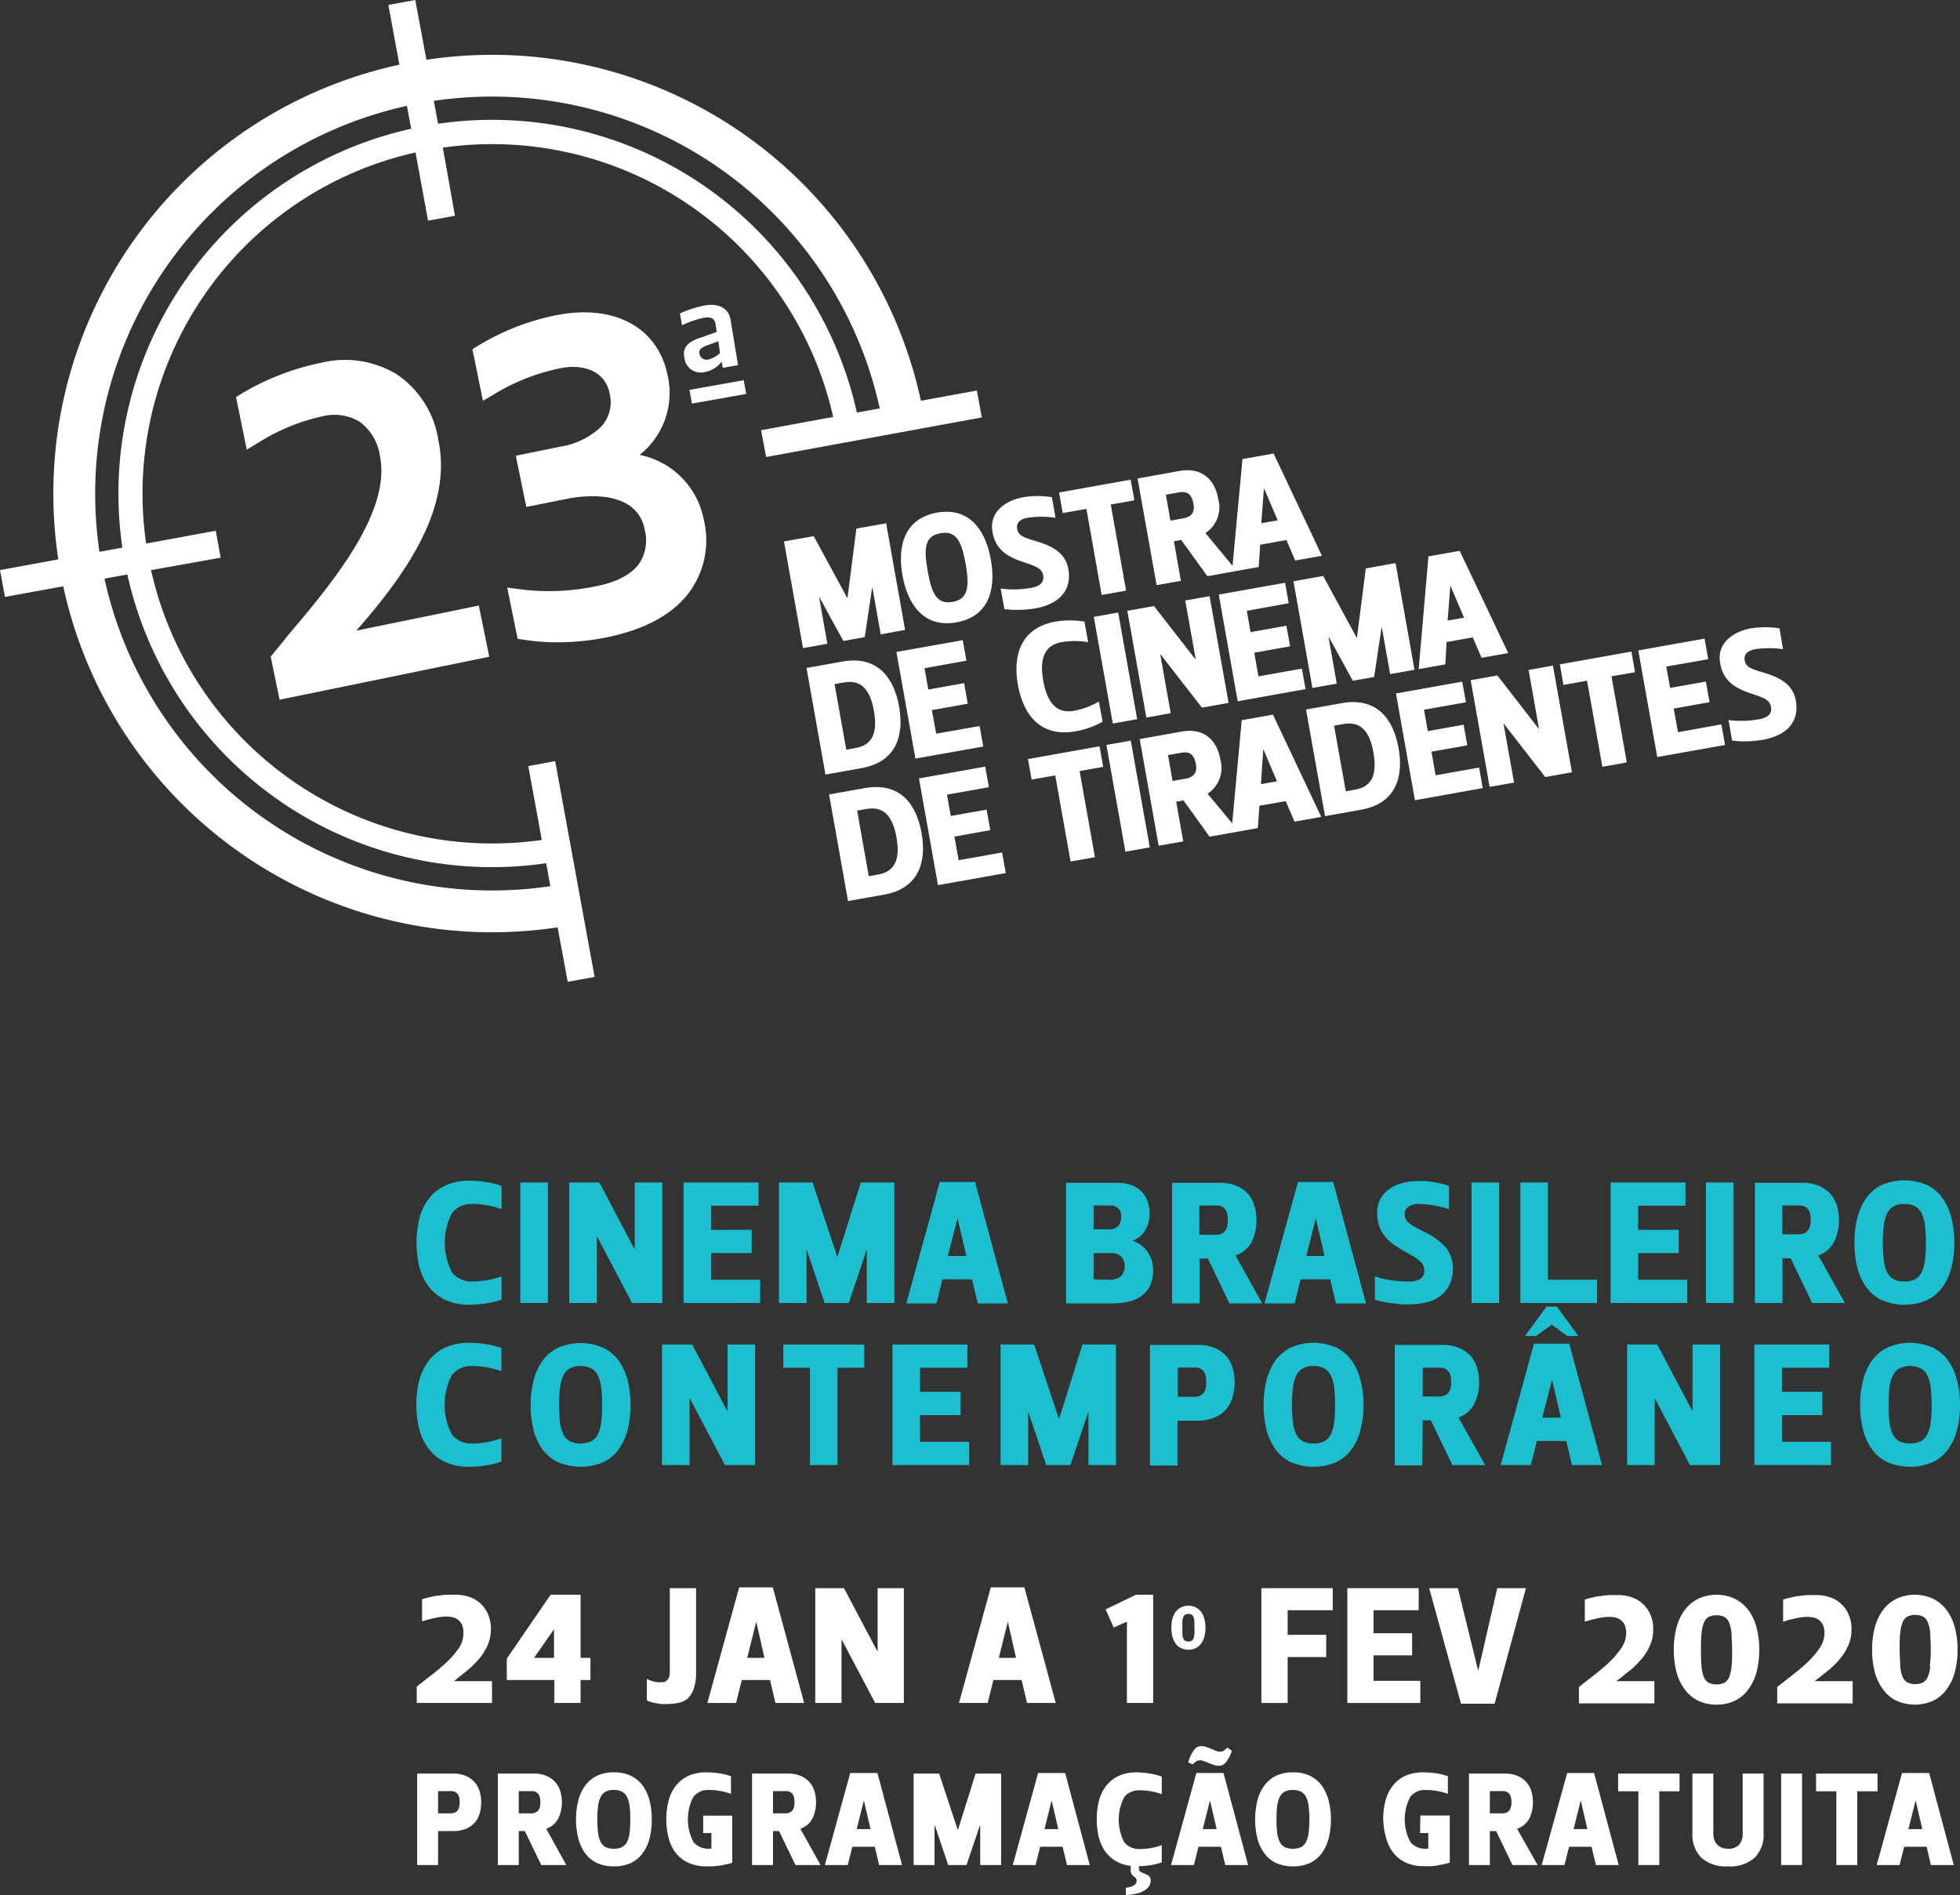 <svg xmlns="http://www.w3.org/2000/svg" viewBox="0 0 239.01 231.09"><rect x="0" y="0" width="239.01" height="231.09" fill="#333333" stroke="none"/><defs><style>.cls-1{fill:none;}.cls-2{fill:#fff;}.cls-3{fill:#1dbece;}</style></defs><title>Ativo 1</title><g id="Camada_2" data-name="Camada 2"><g id="Camada_1-2" data-name="Camada 1"><path class="cls-1" d="M96.44,218.61a.94.94,0,0,0-.46-.16,4.58,4.58,0,0,0-.53,0H94.26v2.71h1.61a1.25,1.25,0,0,0,.5-.14.85.85,0,0,0,.37-.4,1.71,1.71,0,0,0,.14-.8,2,2,0,0,0-.12-.77A.87.87,0,0,0,96.44,218.61Z"/><path class="cls-1" d="M86,42.25c-.47.17-.84.44-.67,1a.87.87,0,0,0,1.13.61,3.11,3.11,0,0,0,1.36-.73l-.2-1.44Z"/><path class="cls-1" d="M146.51,167a1.48,1.48,0,0,0-.61-.21c-.23,0-.46,0-.7,0h-1.57v3.57h1.47c.21,0,.43,0,.66,0a1.47,1.47,0,0,0,.65-.18,1.2,1.2,0,0,0,.5-.52,2.5,2.5,0,0,0,.18-1.06,2.68,2.68,0,0,0-.15-1A1.25,1.25,0,0,0,146.51,167Z"/><path class="cls-1" d="M50.14,15.7l-.52-2.79A48.41,48.41,0,0,0,12.13,67.29l2.79-.52A45.57,45.57,0,0,1,50.14,15.7Z"/><polygon class="cls-1" points="189.3 168.25 189.26 168.25 188.11 172.87 190.38 172.87 189.3 168.25"/><path class="cls-1" d="M66.6,105.26A45.55,45.55,0,0,1,15.53,70.05l-2.79.51a48.39,48.39,0,0,0,54.37,37.5Z"/><path class="cls-1" d="M72.9,167.72a1.83,1.83,0,0,0-.81-.86,3,3,0,0,0-2.59,0,1.92,1.92,0,0,0-.8.86,4.7,4.7,0,0,0-.41,1.47,18.2,18.2,0,0,0-.11,2.11,18.56,18.56,0,0,0,.11,2.15,4.71,4.71,0,0,0,.41,1.46,1.92,1.92,0,0,0,.8.84,3.24,3.24,0,0,0,2.59,0,1.83,1.83,0,0,0,.81-.84,4.45,4.45,0,0,0,.41-1.46,16.37,16.37,0,0,0,.12-2.15,16,16,0,0,0-.12-2.11A4.44,4.44,0,0,0,72.9,167.72Z"/><polygon class="cls-1" points="67.6 198.66 67.56 198.66 65.12 202.16 67.6 202.16 67.6 198.66"/><path class="cls-1" d="M55.6,218.61a.94.94,0,0,0-.46-.16,4.58,4.58,0,0,0-.53,0H53.42v2.71H55a1.2,1.2,0,0,0,.49-.14.85.85,0,0,0,.37-.4,1.7,1.7,0,0,0,.15-.8,2,2,0,0,0-.12-.77A.88.88,0,0,0,55.6,218.61Z"/><path class="cls-1" d="M65.44,218.61a.91.91,0,0,0-.46-.16,4.41,4.41,0,0,0-.52,0h-1.2v2.71h1.62a1.2,1.2,0,0,0,.49-.14.87.87,0,0,0,.38-.4,1.85,1.85,0,0,0,.14-.8,2,2,0,0,0-.12-.77A.88.88,0,0,0,65.44,218.61Z"/><path class="cls-1" d="M76.47,219.13a1.5,1.5,0,0,0-.62-.65,2,2,0,0,0-1-.21,2,2,0,0,0-1,.21,1.48,1.48,0,0,0-.61.65,3.55,3.55,0,0,0-.31,1.12,12.26,12.26,0,0,0-.09,1.6,12.54,12.54,0,0,0,.09,1.63,3.41,3.41,0,0,0,.31,1.11,1.46,1.46,0,0,0,.61.64,2.13,2.13,0,0,0,1,.2,2.16,2.16,0,0,0,1-.2,1.48,1.48,0,0,0,.62-.64,3.68,3.68,0,0,0,.31-1.11,14.88,14.88,0,0,0,.08-1.63,14.56,14.56,0,0,0-.08-1.6A3.84,3.84,0,0,0,76.47,219.13Z"/><polygon class="cls-1" points="92.22 197.75 91.12 202.16 93.28 202.16 92.26 197.75 92.22 197.75"/><path class="cls-1" d="M230.13,155.15a1.86,1.86,0,0,0,.8.84,2.7,2.7,0,0,0,1.3.27,2.77,2.77,0,0,0,1.29-.27,1.94,1.94,0,0,0,.81-.84,4.71,4.71,0,0,0,.41-1.46,18.69,18.69,0,0,0,.11-2.15,18.38,18.38,0,0,0-.11-2.12,4.71,4.71,0,0,0-.41-1.46,2,2,0,0,0-.81-.87,2.77,2.77,0,0,0-1.29-.28,2.7,2.7,0,0,0-1.3.28,1.94,1.94,0,0,0-.8.87,4.22,4.22,0,0,0-.41,1.46,16.21,16.21,0,0,0-.12,2.12,16.48,16.48,0,0,0,.12,2.15A4.22,4.22,0,0,0,230.13,155.15Z"/><path class="cls-1" d="M219.47,150.57a1.47,1.47,0,0,0,.65-.18,1.13,1.13,0,0,0,.49-.52,2.34,2.34,0,0,0,.19-1.06,2.68,2.68,0,0,0-.15-1,1.25,1.25,0,0,0-.43-.54,1.35,1.35,0,0,0-.61-.21c-.23,0-.46,0-.7,0h-1.57v3.57h1.47Z"/><path class="cls-1" d="M104.49,50.31l2.79-.51A48.41,48.41,0,0,0,52.9,12.3l.52,2.79A45.57,45.57,0,0,1,104.49,50.31Z"/><path class="cls-1" d="M145.54,197.18a.59.59,0,0,0-.24-.29.69.69,0,0,0-.38-.09.75.75,0,0,0-.39.09.53.53,0,0,0-.23.29,1.6,1.6,0,0,0-.12.52c0,.21,0,.47,0,.78s0,.59,0,.8a1.6,1.6,0,0,0,.12.52.54.54,0,0,0,.23.28.87.87,0,0,0,.39.08.8.8,0,0,0,.38-.08.61.61,0,0,0,.24-.28,2,2,0,0,0,.11-.52c0-.21,0-.48,0-.8s0-.57,0-.78A2,2,0,0,0,145.54,197.18Z"/><polygon class="cls-1" points="116.81 148.49 116.77 148.49 115.61 153.11 117.88 153.11 116.81 148.49"/><polygon class="cls-1" points="122.94 197.75 122.9 197.75 121.8 202.16 123.96 202.16 122.94 197.75"/><polygon class="cls-1" points="154.05 91.38 153.75 95.65 155.76 95.29 154.09 91.37 154.05 91.38"/><polygon class="cls-1" points="160.49 148.49 160.45 148.49 159.29 153.11 161.56 153.11 160.49 148.49"/><path class="cls-1" d="M143.82,91.86l-1.39.24.56,3.16,1.3-.23c.75-.13,1.78-.26,1.49-1.89S144.66,91.71,143.82,91.86Z"/><path class="cls-1" d="M149.13,147.26a1.27,1.27,0,0,0-.61-.21q-.33,0-.69,0h-1.58v3.57h1.47l.67,0a1.51,1.51,0,0,0,.65-.18,1.18,1.18,0,0,0,.49-.52,2.34,2.34,0,0,0,.19-1.06,2.47,2.47,0,0,0-.16-1A1.18,1.18,0,0,0,149.13,147.26Z"/><path class="cls-1" d="M136.41,149.5a1.93,1.93,0,0,0,.31-1.11,1.37,1.37,0,0,0-.16-.72,1.16,1.16,0,0,0-.4-.42,1.37,1.37,0,0,0-.51-.19,4.77,4.77,0,0,0-.5,0h-1.79V150h1.79A1.43,1.43,0,0,0,136.41,149.5Z"/><path class="cls-1" d="M137.14,154.48a1.61,1.61,0,0,0-.47-1.32,1.86,1.86,0,0,0-1.15-.36h-2.16v3.25h1.79a2.18,2.18,0,0,0,1.55-.43A1.54,1.54,0,0,0,137.14,154.48Z"/><path class="cls-1" d="M175.62,170.33a1.47,1.47,0,0,0,.65-.18,1.15,1.15,0,0,0,.5-.52,2.48,2.48,0,0,0,.19-1.06,2.66,2.66,0,0,0-.16-1,1.25,1.25,0,0,0-.43-.54,1.43,1.43,0,0,0-.61-.21q-.34,0-.69,0h-1.58v3.57H175C175.17,170.35,175.39,170.35,175.62,170.33Z"/><polygon class="cls-1" points="176.9 71.4 176.86 71.4 176.56 75.67 178.57 75.32 176.9 71.4"/><polygon class="cls-1" points="154.17 59.53 154.13 59.53 153.84 63.8 155.85 63.45 154.17 59.53"/><path class="cls-1" d="M144,63.25c.75-.12,1.78-.25,1.49-1.89s-1.12-1.43-2-1.28l-1.39.25.56,3.16Z"/><path class="cls-1" d="M163.8,88.3l-1.12.2,1.43,8,1.11-.2c1.86-.33,2.79-1.55,2.26-4.52S165.66,88,163.8,88.3Z"/><path class="cls-1" d="M107.05,106.65c1.86-.34,2.8-1.55,2.27-4.53s-1.83-3.8-3.69-3.47l-1.11.2,1.42,8Z"/><path class="cls-1" d="M102.89,83.23l-1.12.2,1.43,8,1.11-.2c1.86-.33,2.79-1.55,2.26-4.53S104.74,82.9,102.89,83.23Z"/><path class="cls-1" d="M114.7,65c-1.86.33-2.1,1.72-1.58,4.6s1.21,4.1,3.06,3.77,2.11-1.64,1.58-4.6S116.55,64.69,114.7,65Z"/><path class="cls-1" d="M235,167.72a1.94,1.94,0,0,0-.81-.86,3,3,0,0,0-2.59,0,1.92,1.92,0,0,0-.8.86,4.44,4.44,0,0,0-.41,1.47,16.21,16.21,0,0,0-.11,2.11,16.57,16.57,0,0,0,.11,2.15,4.45,4.45,0,0,0,.41,1.46,1.92,1.92,0,0,0,.8.84,3.24,3.24,0,0,0,2.59,0,1.94,1.94,0,0,0,.81-.84,4.45,4.45,0,0,0,.41-1.46,16.37,16.37,0,0,0,.12-2.15,16,16,0,0,0-.12-2.11A4.44,4.44,0,0,0,235,167.72Z"/><path class="cls-1" d="M162.28,167.72a1.94,1.94,0,0,0-.81-.86,2.62,2.62,0,0,0-1.29-.29,2.58,2.58,0,0,0-1.3.29,1.86,1.86,0,0,0-.8.86,4.21,4.21,0,0,0-.41,1.47,16,16,0,0,0-.12,2.11,16.37,16.37,0,0,0,.12,2.15,4.22,4.22,0,0,0,.41,1.46,1.86,1.86,0,0,0,.8.84,2.7,2.7,0,0,0,1.3.27,2.74,2.74,0,0,0,1.29-.27,1.94,1.94,0,0,0,.81-.84,4.71,4.71,0,0,0,.41-1.46,18.56,18.56,0,0,0,.11-2.15,18.2,18.2,0,0,0-.11-2.11A4.7,4.7,0,0,0,162.28,167.72Z"/><path class="cls-1" d="M183.86,218.61a.94.94,0,0,0-.46-.16,4.58,4.58,0,0,0-.53,0h-1.19v2.71h1.62a1.2,1.2,0,0,0,.49-.14.85.85,0,0,0,.37-.4,1.7,1.7,0,0,0,.15-.8,2,2,0,0,0-.12-.77A.88.88,0,0,0,183.86,218.61Z"/><path class="cls-1" d="M159.27,219.13a1.48,1.48,0,0,0-.61-.65,2.06,2.06,0,0,0-1-.21,2,2,0,0,0-1,.21,1.48,1.48,0,0,0-.61.65,3.84,3.84,0,0,0-.31,1.12,14.56,14.56,0,0,0-.08,1.6,14.88,14.88,0,0,0,.08,1.63,3.68,3.68,0,0,0,.31,1.11,1.46,1.46,0,0,0,.61.64,2.15,2.15,0,0,0,1,.2,2.19,2.19,0,0,0,1-.2,1.46,1.46,0,0,0,.61-.64,3.41,3.41,0,0,0,.31-1.11,12.54,12.54,0,0,0,.09-1.63,12.26,12.26,0,0,0-.09-1.6A3.55,3.55,0,0,0,159.27,219.13Z"/><polygon class="cls-1" points="147.55 219.54 146.67 223.04 148.39 223.04 147.58 219.54 147.55 219.54"/><polygon class="cls-1" points="192.76 219.54 191.89 223.04 193.61 223.04 192.8 219.54 192.76 219.54"/><path class="cls-1" d="M235.05,197.9a1.45,1.45,0,0,0-.58-.73,2.35,2.35,0,0,0-1.94,0,1.45,1.45,0,0,0-.58.73,4.44,4.44,0,0,0-.28,1.3c0,.53-.07,1.18-.07,2s0,1.46.07,2a4.44,4.44,0,0,0,.28,1.29,1.46,1.46,0,0,0,.58.7,2.35,2.35,0,0,0,1.94,0,1.46,1.46,0,0,0,.58-.7,4.44,4.44,0,0,0,.28-1.29c0-.54.07-1.2.07-2s0-1.43-.07-2A4.44,4.44,0,0,0,235.05,197.9Z"/><path class="cls-1" d="M207.77,204.45a1.46,1.46,0,0,0,.58.7,2.35,2.35,0,0,0,1.94,0,1.46,1.46,0,0,0,.58-.7,4.44,4.44,0,0,0,.28-1.29c0-.54.07-1.2.07-2s0-1.43-.07-2a4.44,4.44,0,0,0-.28-1.3,1.45,1.45,0,0,0-.58-.73,2.35,2.35,0,0,0-1.94,0,1.45,1.45,0,0,0-.58.73,4.44,4.44,0,0,0-.28,1.3c-.05.53-.07,1.18-.07,2s0,1.46.07,2A4.44,4.44,0,0,0,207.77,204.45Z"/><polygon class="cls-1" points="128.24 219.54 127.37 223.04 129.09 223.04 128.28 219.54 128.24 219.54"/><polygon class="cls-1" points="233.6 219.54 232.72 223.04 234.44 223.04 233.63 219.54 233.6 219.54"/><polygon class="cls-1" points="105.34 219.54 104.47 223.04 106.19 223.04 105.37 219.54 105.34 219.54"/><polygon class="cls-2" points="187.63 88.85 182.59 82.36 179.34 82.94 181.65 95.95 184.63 95.43 183.35 88.27 183.39 88.26 188.43 94.75 191.69 94.17 189.37 81.16 186.4 81.69 187.67 88.84 187.63 88.85"/><polygon class="cls-2" points="193.53 83 195.4 93.5 198.38 92.97 196.51 82.47 199.38 81.97 198.94 79.45 190.21 81.01 190.65 83.52 193.53 83"/><path class="cls-2" d="M213.46,84.54c1.51.52,2.33.73,2.5,1.66s-.53,1.34-1.46,1.51a12.3,12.3,0,0,1-3.72.09l.44,2.51A13.24,13.24,0,0,0,215,90.2c2.6-.46,4.45-1.94,4-4.73-.3-1.67-1.4-2.7-3.87-3.43-1.48-.44-2.22-.66-2.37-1.49s.45-1.23,1.29-1.39a11.88,11.88,0,0,1,3.38,0L217,76.62a11.35,11.35,0,0,0-3.49,0c-1.85.33-4.21,1.61-3.75,4.22C210.1,82.93,211.42,83.85,213.46,84.54Z"/><path class="cls-2" d="M144,70.83,143.15,66l.89-.16,3.19,4.42,3.56-.64,2.7-.48.18-2.72,3.2-.57,1.07,2.5,3.26-.58L155.31,55.3l-3.8.68L150.3,69,147,65a3.76,3.76,0,0,0,1.55-4.19c-.36-2.05-1.75-3.9-4.72-3.38l-5.11.92,2.32,13Zm10.13-11.3h0l1.68,3.92-2,.35Zm-10.61.55c.84-.15,1.68-.26,2,1.28s-.74,1.77-1.49,1.89l-1.3.24-.56-3.16Z"/><rect class="cls-2" x="136.05" y="90.48" width="3.02" height="13.22" transform="translate(-14.89 25.62) rotate(-10.1)"/><polygon class="cls-2" points="178.31 83.12 170.23 84.56 172.54 97.58 180.81 96.1 180.37 93.59 175.07 94.54 174.56 91.66 178.93 90.88 178.48 88.37 174.11 89.15 173.65 86.54 178.76 85.64 178.31 83.12"/><polygon class="cls-2" points="117.4 78.06 109.31 79.5 111.63 92.5 119.9 91.03 119.46 88.53 114.16 89.46 113.64 86.59 118.01 85.81 117.57 83.3 113.2 84.08 112.74 81.48 117.85 80.56 117.4 78.06"/><polygon class="cls-2" points="210.36 90.84 209.91 88.33 204.62 89.28 204.1 86.4 208.47 85.62 208.02 83.11 203.66 83.88 203.19 81.28 208.31 80.38 207.86 77.87 199.78 79.31 202.09 92.31 210.36 90.84"/><polygon class="cls-2" points="156.71 71.06 148.62 72.5 150.93 85.51 159.2 84.03 158.76 81.53 153.46 82.47 152.95 79.59 157.32 78.81 156.87 76.3 152.5 77.08 152.04 74.48 157.15 73.56 156.71 71.06"/><polygon class="cls-2" points="160.04 83.89 163.01 83.36 162.01 77.69 162.04 77.68 164.97 83.01 167.57 82.55 168.47 76.54 168.51 76.53 169.52 82.2 172.49 81.67 170.18 68.66 166.55 69.31 165.47 77.75 165.43 77.75 161.35 70.23 157.73 70.88 160.04 83.89"/><rect class="cls-2" x="134.52" y="74.85" width="3.02" height="13.21" transform="translate(-12.18 25.12) rotate(-10.1)"/><path class="cls-2" d="M176.4,78.29l3.19-.57,1.08,2.49,3.25-.58L178,67.17l-3.81.67L173,81.59l3.25-.58Zm.46-6.89h0l1.67,3.92-2,.35Z"/><polygon class="cls-2" points="140.72 73.9 137.47 74.48 139.79 87.5 142.76 86.96 141.49 79.81 141.52 79.8 146.57 86.29 149.82 85.71 147.5 72.7 144.53 73.22 145.81 80.38 145.77 80.39 140.72 73.9"/><polygon class="cls-2" points="132.48 62.05 134.34 72.55 137.32 72.02 135.45 61.52 138.33 61.01 137.88 58.49 129.15 60.05 129.59 62.56 132.48 62.05"/><path class="cls-2" d="M107.78,109.1c4.28-.76,5.23-4,4.6-7.53s-2.64-6.23-6.91-5.47l-4.37.77,2.31,13Zm-2.15-10.45c1.86-.33,3.16.5,3.69,3.47s-.41,4.19-2.27,4.53l-1.11.19-1.42-8Z"/><polygon class="cls-2" points="120.14 93.48 112.06 94.92 114.38 107.93 122.65 106.46 122.2 103.95 116.9 104.89 116.39 102.01 120.76 101.23 120.31 98.72 115.94 99.5 115.48 96.9 120.59 95.99 120.14 93.48"/><path class="cls-2" d="M109.64,86.15c-.63-3.53-2.65-6.24-6.92-5.48l-4.37.78,2.31,13,4.37-.78C109.31,92.92,110.27,89.68,109.64,86.15Zm-5.33,5.07-1.11.2-1.43-8,1.12-.2c1.85-.33,3.15.49,3.68,3.46S106.17,90.89,104.31,91.22Z"/><polygon class="cls-2" points="134.08 91 125.35 92.56 125.8 95.06 128.68 94.55 130.55 105.05 133.52 104.52 131.65 94.02 134.53 93.51 134.08 91"/><polygon class="cls-2" points="104.43 64.45 103.35 72.89 103.31 72.9 99.23 65.38 95.6 66.02 97.92 79.03 100.89 78.5 99.89 72.83 99.92 72.83 102.84 78.16 105.45 77.69 106.35 71.68 106.39 71.68 107.4 77.35 110.37 76.81 108.06 63.81 104.43 64.45"/><path class="cls-2" d="M124.71,68.51c1.51.52,2.34.74,2.5,1.66s-.53,1.35-1.46,1.51a12,12,0,0,1-3.72.09l.45,2.51a13.91,13.91,0,0,0,3.81-.1c2.61-.47,4.45-2,4-4.74-.3-1.67-1.41-2.7-3.88-3.43-1.48-.44-2.22-.66-2.37-1.49s.45-1.24,1.29-1.38a11.25,11.25,0,0,1,3.39,0l-.45-2.51a10.7,10.7,0,0,0-3.48,0c-1.86.32-4.22,1.61-3.76,4.21C121.36,66.91,122.67,67.82,124.71,68.51Z"/><path class="cls-2" d="M129.43,78.31a9.39,9.39,0,0,1,3.26,0l-.45-2.51a10.82,10.82,0,0,0-3.54,0c-4.28.77-5.2,4.19-4.57,7.72s2.68,6.42,7,5.66a10.53,10.53,0,0,0,3.33-1.17L134,85.55a9.59,9.59,0,0,1-3.06,1.13c-1.86.32-3.19-.68-3.72-3.66S127.57,78.64,129.43,78.31Z"/><path class="cls-2" d="M114.25,62.51c-3.91.7-4.85,4-4.2,7.65s2.68,6.43,6.58,5.73,4.86-3.93,4.2-7.64S118.15,61.82,114.25,62.51Zm1.93,10.88c-1.85.33-2.54-.82-3.06-3.77s-.28-4.27,1.58-4.6,2.55.89,3.06,3.77S118,73.06,116.18,73.39Z"/><path class="cls-2" d="M170.55,91.22c-.63-3.53-2.65-6.24-6.92-5.48l-4.37.78,2.32,13,4.37-.78C170.22,98,171.18,94.75,170.55,91.22Zm-5.33,5.07-1.11.2-1.43-8,1.12-.2c1.86-.33,3.15.5,3.68,3.47S167.08,96,165.22,96.29Z"/><path class="cls-2" d="M157.86,100.19l3.26-.58-5.89-12.47-3.81.68-1.16,12.58-3-3.62a3.76,3.76,0,0,0,1.55-4.19c-.36-2.06-1.75-3.91-4.72-3.38l-5.11.91,2.31,13,3-.52-.86-4.84.89-.16,3.18,4.42,3.57-.63,2.32-.42.19-2.72,3.2-.56ZM144.29,95l-1.3.23-.56-3.16,1.39-.24c.84-.15,1.68-.26,2,1.28S145,94.9,144.29,95Zm9.47.62.29-4.27h0l1.67,3.92Z"/><path class="cls-2" d="M68,113.08l1.23,6.64,3.28-.59L67.7,92.81l-3.28.61,1.65,9A42.62,42.62,0,0,1,18.42,69.52L26.91,68l-.6-3.28-8.49,1.56A42.62,42.62,0,0,1,50.67,18.59l1.53,8.32,3.28-.6L54,18A42.64,42.64,0,0,1,101.6,50.84l-8.79,1.62.61,3.27,26.31-4.83-.61-3.28-6.82,1.25A53.49,53.49,0,0,0,52,7.29L50.64,0,47.36.6,48.7,7.89A53.5,53.5,0,0,0,7.11,68.21L0,69.51l.6,3.28,7.11-1.3A53.51,53.51,0,0,0,68,113.08ZM107.28,49.8l-2.79.51A45.57,45.57,0,0,0,53.42,15.09L52.9,12.3A48.41,48.41,0,0,1,107.28,49.8ZM49.62,12.91l.52,2.79A45.57,45.57,0,0,0,14.92,66.77l-2.79.52A48.41,48.41,0,0,1,49.62,12.91ZM12.74,70.56l2.79-.51A45.55,45.55,0,0,0,66.6,105.26l.51,2.8A48.39,48.39,0,0,1,12.74,70.56Z"/><rect class="cls-2" x="84.17" y="46.94" width="6.72" height="1.7" transform="translate(-7.03 16.12) rotate(-10.12)"/><path class="cls-2" d="M86.08,37.22a14.14,14.14,0,0,0-3.17,1l.26,1.44a12.22,12.22,0,0,1,2.71-.92c1-.17,1.31.26,1.38.82l.14.92-2.15.75c-1.7.59-2,1.42-1.79,2.41a2,2,0,0,0,2.43,1.74A3.35,3.35,0,0,0,88,44.1h0l.14.76L90,44.52,89.09,39C88.86,37.53,87.57,37,86.08,37.22Zm.36,6.6a.87.87,0,0,1-1.13-.61c-.17-.52.2-.79.67-1l1.62-.6.2,1.44A3.11,3.11,0,0,1,86.44,43.82Z"/><path class="cls-2" d="M33.34,79.66l-.33.4,1.08,5.26,25.57-5.24-1.27-6.24L43.45,76.9c6.15-7,11.74-15,10-23.27a11.82,11.82,0,0,0-5.09-8,12.19,12.19,0,0,0-9.2-1.39,30.87,30.87,0,0,0-9.74,3.78l-.64.4,1.31,6.41,1.32-.79a24.33,24.33,0,0,1,7.89-3.27,6,6,0,0,1,4.53.64,6.26,6.26,0,0,1,2.5,4.2c1.44,7-6.25,16-11.33,22C34.44,78.36,33.87,79,33.34,79.66Z"/><path class="cls-2" d="M72.76,71.47a28,28,0,0,1-9.4.38l-1.51-.2,1.27,6.24.75.12a26.75,26.75,0,0,0,4.15.31,29.78,29.78,0,0,0,6-.61c4.34-.89,7.59-2.56,9.65-5a10.69,10.69,0,0,0,2.13-9.43A9.94,9.94,0,0,0,78,55.47a9.64,9.64,0,0,0,3.41-9.72c-1.2-5.88-6.58-8.74-13.7-7.29a29.29,29.29,0,0,0-9.46,3.73l-.64.4,1.28,6.28,1.31-.76a25.1,25.1,0,0,1,8.14-3.21c2.59-.53,5.46.22,6,3.09a4.38,4.38,0,0,1-1.09,4.1,9.43,9.43,0,0,1-4.94,2.38l-5.41,1.1,1.28,6.25,5-1c1.39-.28,8.38-1.44,9.43,3.72a5.13,5.13,0,0,1-.75,4.3C76.87,70.08,75.17,71,72.76,71.47Z"/><path class="cls-3" d="M57.59,146.81a10.41,10.41,0,0,1,3.57.63v-2.83a10,10,0,0,0-1.87-.47,13.12,13.12,0,0,0-2-.16,6.76,6.76,0,0,0-3.06.62,5.45,5.45,0,0,0-2,1.65,6.89,6.89,0,0,0-1.11,2.42,12.6,12.6,0,0,0,0,5.73,6.89,6.89,0,0,0,1.11,2.42,5.57,5.57,0,0,0,2,1.66,6.89,6.89,0,0,0,3.06.62,13.19,13.19,0,0,0,2-.17,10,10,0,0,0,1.87-.46v-2.84a10.41,10.41,0,0,1-3.57.63,3,3,0,0,1-2.46-1.1,7.75,7.75,0,0,1,0-7.25A3,3,0,0,1,57.59,146.81Z"/><rect class="cls-3" x="63.45" y="144.19" width="3.36" height="14.7"/><polygon class="cls-3" points="80.76 158.89 80.76 144.19 77.4 144.19 77.4 152.27 77.35 152.27 73.09 144.19 69.42 144.19 69.42 158.89 72.78 158.89 72.78 150.8 72.82 150.8 77.08 158.89 80.76 158.89"/><polygon class="cls-3" points="92.7 156.05 86.72 156.05 86.72 152.8 91.66 152.8 91.66 149.96 86.72 149.96 86.72 147.02 92.5 147.02 92.5 144.19 83.36 144.19 83.36 158.89 92.7 158.89 92.7 156.05"/><polygon class="cls-3" points="109.06 158.89 109.06 144.19 104.97 144.19 102.13 153.22 102.09 153.22 99.09 144.19 94.99 144.19 94.99 158.89 98.35 158.89 98.35 152.48 98.4 152.48 100.56 158.89 103.5 158.89 105.66 152.48 105.7 152.48 105.7 158.89 109.06 158.89"/><path class="cls-3" d="M114.92,156h3.61l.7,2.94h3.67l-4-14.81h-4.3l-4.08,14.81h3.68Zm1.85-7.46h0l1.07,4.62h-2.26Z"/><path class="cls-3" d="M137.77,158.68a4,4,0,0,0,1.47-.69,3.29,3.29,0,0,0,1-1.23,4.28,4.28,0,0,0,.37-1.86,3.75,3.75,0,0,0-.71-2.3,3.47,3.47,0,0,0-1.81-1.3,2.93,2.93,0,0,0,1.56-1.29,3.94,3.94,0,0,0,.54-2,4.66,4.66,0,0,0-.25-1.52,3.09,3.09,0,0,0-.73-1.19,3.35,3.35,0,0,0-1.24-.79,5,5,0,0,0-1.77-.28H130v14.7h6A7.3,7.3,0,0,0,137.77,158.68ZM133.36,147h1.79a4.77,4.77,0,0,1,.5,0,1.37,1.37,0,0,1,.51.19,1.16,1.16,0,0,1,.4.42,1.37,1.37,0,0,1,.16.72,1.93,1.93,0,0,1-.31,1.11,1.43,1.43,0,0,1-1.26.46h-1.79Zm0,9V152.8h2.16a1.86,1.86,0,0,1,1.15.36,1.61,1.61,0,0,1,.47,1.32,1.54,1.54,0,0,1-.44,1.14,2.18,2.18,0,0,1-1.55.43Z"/><path class="cls-3" d="M150.66,153.09a3.45,3.45,0,0,0,2-1.71,5.93,5.93,0,0,0,.56-2.57,6.2,6.2,0,0,0-.23-1.72,4,4,0,0,0-.76-1.47,4.17,4.17,0,0,0-1.4-1,5.11,5.11,0,0,0-2.12-.39h-5.78v14.7h3.36v-5.46h1l2.63,5.46h4Zm-1.13-3.22a1.18,1.18,0,0,1-.49.52,1.51,1.51,0,0,1-.65.18l-.67,0h-1.47V147h1.58q.36,0,.69,0a1.27,1.27,0,0,1,.61.21,1.18,1.18,0,0,1,.43.54,2.47,2.47,0,0,1,.16,1A2.34,2.34,0,0,1,149.53,149.87Z"/><path class="cls-3" d="M158.6,156h3.61l.7,2.94h3.67l-4-14.81h-4.3l-4.08,14.81h3.68Zm1.85-7.46h0l1.07,4.62H159.3Z"/><path class="cls-3" d="M169.78,158.93c.39,0,.77.1,1.14.12s.7,0,1,0a8.46,8.46,0,0,0,2.05-.25,4.59,4.59,0,0,0,1.67-.77,3.9,3.9,0,0,0,1.12-1.38,4.59,4.59,0,0,0,.41-2,4,4,0,0,0-.83-2.48,8,8,0,0,0-2.74-2l-1-.52a4.2,4.2,0,0,1-.73-.47,1.63,1.63,0,0,1-.43-.49,1.21,1.21,0,0,1-.14-.62,1,1,0,0,1,.48-.94,2.14,2.14,0,0,1,1.2-.32,11.28,11.28,0,0,1,1.8.17,13.68,13.68,0,0,1,1.91.46v-2.83a7.68,7.68,0,0,0-.88-.27l-1-.2-1-.12c-.33,0-.65,0-.94,0a7.55,7.55,0,0,0-1.66.19,4.81,4.81,0,0,0-1.59.65,3.75,3.75,0,0,0-1.21,1.2,3.33,3.33,0,0,0-.47,1.84,4.62,4.62,0,0,0,.23,1.54,4,4,0,0,0,.66,1.25,4.67,4.67,0,0,0,1.05,1,12.06,12.06,0,0,0,1.42.91l1,.57a5.23,5.23,0,0,1,.76.52,1.86,1.86,0,0,1,.46.53,1.35,1.35,0,0,1,.16.69,1.1,1.1,0,0,1-.56,1.08,2.87,2.87,0,0,1-1.33.28,14.86,14.86,0,0,1-2-.14,9.73,9.73,0,0,1-2.13-.49v2.84a8.7,8.7,0,0,0,.94.26C169,158.81,169.4,158.87,169.78,158.93Z"/><rect class="cls-3" x="179.45" y="144.19" width="3.36" height="14.7"/><polygon class="cls-3" points="185.4 144.19 185.4 158.89 194.74 158.89 194.74 156.05 188.76 156.05 188.76 144.19 185.4 144.19"/><polygon class="cls-3" points="205.54 147.02 205.54 144.19 196.4 144.19 196.4 158.89 205.75 158.89 205.75 156.05 199.76 156.05 199.76 152.8 204.7 152.8 204.7 149.96 199.76 149.96 199.76 147.02 205.54 147.02"/><rect class="cls-3" x="208.03" y="144.19" width="3.36" height="14.7"/><path class="cls-3" d="M214,158.89h3.36v-5.46h1l2.62,5.46h4l-3.25-5.8a3.46,3.46,0,0,0,1.95-1.71,5.8,5.8,0,0,0,.57-2.57,6.6,6.6,0,0,0-.23-1.72,4,4,0,0,0-.77-1.47,4.07,4.07,0,0,0-1.4-1,5.11,5.11,0,0,0-2.12-.39H214ZM217.34,147h1.57c.24,0,.47,0,.7,0a1.35,1.35,0,0,1,.61.21,1.25,1.25,0,0,1,.43.54,2.68,2.68,0,0,1,.15,1,2.34,2.34,0,0,1-.19,1.06,1.13,1.13,0,0,1-.49.52,1.47,1.47,0,0,1-.65.18l-.66,0h-1.47Z"/><path class="cls-3" d="M227.53,156.89a5.08,5.08,0,0,0,1.88,1.62,7,7,0,0,0,5.63,0,5,5,0,0,0,1.88-1.62,7,7,0,0,0,1.06-2.4,12.63,12.63,0,0,0,.34-3,12.35,12.35,0,0,0-.34-2.91,7.18,7.18,0,0,0-1.06-2.42,5.15,5.15,0,0,0-1.88-1.64,7,7,0,0,0-5.63,0,5.23,5.23,0,0,0-1.88,1.64,7.39,7.39,0,0,0-1.06,2.42,12.35,12.35,0,0,0-.33,2.91,12.64,12.64,0,0,0,.33,3A7.19,7.19,0,0,0,227.53,156.89Zm2.19-7.47a4.22,4.22,0,0,1,.41-1.46,1.94,1.94,0,0,1,.8-.87,2.7,2.7,0,0,1,1.3-.28,2.77,2.77,0,0,1,1.29.28,2,2,0,0,1,.81.87,4.71,4.71,0,0,1,.41,1.46,18.38,18.38,0,0,1,.11,2.12,18.69,18.69,0,0,1-.11,2.15,4.71,4.71,0,0,1-.41,1.46,1.94,1.94,0,0,1-.81.84,2.77,2.77,0,0,1-1.29.27,2.7,2.7,0,0,1-1.3-.27,1.86,1.86,0,0,1-.8-.84,4.22,4.22,0,0,1-.41-1.46,16.48,16.48,0,0,1-.12-2.15A16.21,16.21,0,0,1,229.72,149.42Z"/><path class="cls-3" d="M52.21,176.58a5.47,5.47,0,0,0,2,1.66,6.89,6.89,0,0,0,3.06.62,13.19,13.19,0,0,0,2-.17,10,10,0,0,0,1.87-.46v-2.84a10.41,10.41,0,0,1-3.57.63,3,3,0,0,1-2.46-1.1,7.75,7.75,0,0,1,0-7.25,3,3,0,0,1,2.46-1.1,10.41,10.41,0,0,1,3.57.63v-2.83a9.3,9.3,0,0,0-1.87-.46,12,12,0,0,0-2-.17,6.76,6.76,0,0,0-3.06.62,5.38,5.38,0,0,0-2,1.66,6.76,6.76,0,0,0-1.11,2.41,12.6,12.6,0,0,0,0,5.73A6.8,6.8,0,0,0,52.21,176.58Z"/><path class="cls-3" d="M75.5,176.65a7.1,7.1,0,0,0,1.06-2.4,12.64,12.64,0,0,0,.33-2.95,12.48,12.48,0,0,0-.33-2.91A7.39,7.39,0,0,0,75.5,166a5.2,5.2,0,0,0-1.88-1.63,6.9,6.9,0,0,0-5.63,0A5.12,5.12,0,0,0,66.11,166a7.18,7.18,0,0,0-1.06,2.42,12,12,0,0,0-.34,2.91,12.12,12.12,0,0,0,.34,2.95,6.91,6.91,0,0,0,1.06,2.4A5,5,0,0,0,68,178.27a7,7,0,0,0,5.63,0A5.08,5.08,0,0,0,75.5,176.65Zm-2.19-3.2a4.45,4.45,0,0,1-.41,1.46,1.83,1.83,0,0,1-.81.84,3.24,3.24,0,0,1-2.59,0,1.92,1.92,0,0,1-.8-.84,4.71,4.71,0,0,1-.41-1.46,18.56,18.56,0,0,1-.11-2.15,18.2,18.2,0,0,1,.11-2.11,4.7,4.7,0,0,1,.41-1.47,1.92,1.92,0,0,1,.8-.86,3,3,0,0,1,2.59,0,1.83,1.83,0,0,1,.81.86,4.44,4.44,0,0,1,.41,1.47,16,16,0,0,1,.12,2.11A16.37,16.37,0,0,1,73.31,173.45Z"/><polygon class="cls-3" points="84.09 170.56 84.14 170.56 88.4 178.65 92.08 178.65 92.08 163.95 88.72 163.95 88.72 172.03 88.67 172.03 84.41 163.95 80.73 163.95 80.73 178.65 84.09 178.65 84.09 170.56"/><polygon class="cls-3" points="102.13 178.65 102.13 166.78 105.39 166.78 105.39 163.95 95.52 163.95 95.52 166.78 98.77 166.78 98.77 178.65 102.13 178.65"/><polygon class="cls-3" points="118.18 175.81 112.19 175.81 112.19 172.56 117.13 172.56 117.13 169.72 112.19 169.72 112.19 166.78 117.97 166.78 117.97 163.95 108.83 163.95 108.83 178.65 118.18 178.65 118.18 175.81"/><polygon class="cls-3" points="136.09 178.65 136.09 163.95 132 163.95 129.16 172.98 129.12 172.98 126.11 163.95 122.02 163.95 122.02 178.65 125.38 178.65 125.38 172.24 125.42 172.24 127.58 178.65 130.53 178.65 132.69 172.24 132.73 172.24 132.73 178.65 136.09 178.65"/><path class="cls-3" d="M150.56,168.57a6.47,6.47,0,0,0-.23-1.71,3.84,3.84,0,0,0-.77-1.47,3.88,3.88,0,0,0-1.39-1A5,5,0,0,0,146,164h-5.77v14.7h3.36v-5.46h2.31a5.53,5.53,0,0,0,2.18-.38,3.72,3.72,0,0,0,1.43-1,3.86,3.86,0,0,0,.78-1.47A6.66,6.66,0,0,0,150.56,168.57Zm-3.65,1.06a1.2,1.2,0,0,1-.5.52,1.47,1.47,0,0,1-.65.18c-.23,0-.45,0-.66,0h-1.47v-3.57h1.57c.24,0,.47,0,.7,0a1.48,1.48,0,0,1,.61.21,1.25,1.25,0,0,1,.43.54,2.68,2.68,0,0,1,.15,1A2.5,2.5,0,0,1,146.91,169.63Z"/><path class="cls-3" d="M165.93,174.25a12.12,12.12,0,0,0,.34-2.95,12,12,0,0,0-.34-2.91,7.18,7.18,0,0,0-1.06-2.42,5.12,5.12,0,0,0-1.88-1.63,6.9,6.9,0,0,0-5.63,0,5.2,5.2,0,0,0-1.88,1.63,7.39,7.39,0,0,0-1.06,2.42,12.48,12.48,0,0,0-.33,2.91,12.64,12.64,0,0,0,.33,2.95,7.1,7.1,0,0,0,1.06,2.4,5.08,5.08,0,0,0,1.88,1.62,7,7,0,0,0,5.63,0,5,5,0,0,0,1.88-1.62A6.91,6.91,0,0,0,165.93,174.25Zm-3.24-.8a4.71,4.71,0,0,1-.41,1.46,1.94,1.94,0,0,1-.81.84,2.74,2.74,0,0,1-1.29.27,2.7,2.7,0,0,1-1.3-.27,1.86,1.86,0,0,1-.8-.84,4.22,4.22,0,0,1-.41-1.46,16.37,16.37,0,0,1-.12-2.15,16,16,0,0,1,.12-2.11,4.21,4.21,0,0,1,.41-1.47,1.86,1.86,0,0,1,.8-.86,2.58,2.58,0,0,1,1.3-.29,2.62,2.62,0,0,1,1.29.29,1.94,1.94,0,0,1,.81.86,4.7,4.7,0,0,1,.41,1.47,18.2,18.2,0,0,1,.11,2.11A18.56,18.56,0,0,1,162.69,173.45Z"/><path class="cls-3" d="M173.49,173.19h1l2.62,5.46h4l-3.26-5.8a3.4,3.4,0,0,0,1.95-1.71,5.77,5.77,0,0,0,.57-2.57,6.47,6.47,0,0,0-.23-1.71,3.7,3.7,0,0,0-.77-1.47,3.8,3.8,0,0,0-1.39-1,5,5,0,0,0-2.12-.4h-5.78v14.7h3.36Zm0-6.41h1.58q.35,0,.69,0a1.43,1.43,0,0,1,.61.21,1.25,1.25,0,0,1,.43.54,2.66,2.66,0,0,1,.16,1,2.48,2.48,0,0,1-.19,1.06,1.15,1.15,0,0,1-.5.52,1.47,1.47,0,0,1-.65.18c-.23,0-.45,0-.66,0h-1.47Z"/><path class="cls-3" d="M186.68,178.65l.73-2.94H191l.69,2.94h3.67l-4-14.81h-4.3L183,178.65Zm2.58-10.4h0l1.08,4.62h-2.27Z"/><polygon class="cls-3" points="185.97 162.9 187.33 162.9 189.22 161.53 191.11 162.9 192.47 162.9 189.85 159.33 188.59 159.33 185.97 162.9"/><polygon class="cls-3" points="201.78 170.56 201.82 170.56 206.08 178.65 209.76 178.65 209.76 163.95 206.4 163.95 206.4 172.03 206.36 172.03 202.09 163.95 198.42 163.95 198.42 178.65 201.78 178.65 201.78 170.56"/><polygon class="cls-3" points="223.07 166.78 223.07 163.95 213.94 163.95 213.94 178.65 223.28 178.65 223.28 175.81 217.3 175.81 217.3 172.56 222.23 172.56 222.23 169.72 217.3 169.72 217.3 166.78 223.07 166.78"/><path class="cls-3" d="M235.73,164.34a6.88,6.88,0,0,0-5.62,0,5.12,5.12,0,0,0-1.88,1.63,7,7,0,0,0-1.06,2.42,12,12,0,0,0-.34,2.91,12.12,12.12,0,0,0,.34,2.95,6.73,6.73,0,0,0,1.06,2.4,5,5,0,0,0,1.88,1.62,7,7,0,0,0,5.62,0,5,5,0,0,0,1.88-1.62,6.73,6.73,0,0,0,1.06-2.4,12.12,12.12,0,0,0,.34-2.95,12,12,0,0,0-.34-2.91,7,7,0,0,0-1.06-2.42A5.12,5.12,0,0,0,235.73,164.34Zm-.3,9.11a4.45,4.45,0,0,1-.41,1.46,1.94,1.94,0,0,1-.81.84,3.24,3.24,0,0,1-2.59,0,1.92,1.92,0,0,1-.8-.84,4.45,4.45,0,0,1-.41-1.46,16.57,16.57,0,0,1-.11-2.15,16.21,16.21,0,0,1,.11-2.11,4.44,4.44,0,0,1,.41-1.47,1.92,1.92,0,0,1,.8-.86,3,3,0,0,1,2.59,0,1.94,1.94,0,0,1,.81.86,4.44,4.44,0,0,1,.41,1.47,16,16,0,0,1,.12,2.11A16.37,16.37,0,0,1,235.43,173.45Z"/><path class="cls-2" d="M57.16,203.54a10.78,10.78,0,0,0,1.42-1.46,6.39,6.39,0,0,0,.94-1.6,4.75,4.75,0,0,0,.34-1.82,4.41,4.41,0,0,0-.34-1.8,3.69,3.69,0,0,0-.92-1.32,3.56,3.56,0,0,0-1.37-.81,5,5,0,0,0-1.71-.27c-.28,0-.59,0-1,0a10.49,10.49,0,0,0-1.08.12c-.36,0-.72.11-1.07.19a5.48,5.48,0,0,0-.9.25v2.69a15.76,15.76,0,0,1,1.62-.43,6.47,6.47,0,0,1,1.36-.16,3.19,3.19,0,0,1,.77.09,1.57,1.57,0,0,1,.66.32,1.46,1.46,0,0,1,.46.6,2.24,2.24,0,0,1,.17,1A3.21,3.21,0,0,1,56,200.9a10.63,10.63,0,0,1-1.45,1.71c-.58.55-1.21,1.08-1.88,1.6s-1.29,1-1.85,1.45v2H60V205H55.36C56,204.48,56.61,204,57.16,203.54Z"/><path class="cls-2" d="M70.8,207.66v-2.8H72v-2.7H70.8v-7.7H67.14l-5.34,7.79v2.61h5.8v2.8Zm-5.68-5.5,2.44-3.5h0v3.5Z"/><path class="cls-2" d="M83.75,207.21a2.91,2.91,0,0,0,.82-1.21,5.91,5.91,0,0,0,.31-2.14v-10.2h-3.2v10.2a1.71,1.71,0,0,1-.12.71,1.19,1.19,0,0,1-.3.39.85.85,0,0,1-.39.17l-.39,0a3.17,3.17,0,0,1-.88-.12,3.48,3.48,0,0,1-.72-.29v2.61a2.33,2.33,0,0,0,.47.21,5.16,5.16,0,0,0,.62.14l.67.11c.23,0,.44,0,.64,0a7.2,7.2,0,0,0,1.32-.12A2.58,2.58,0,0,0,83.75,207.21Z"/><path class="cls-2" d="M94.56,207.66h3.5l-3.82-14.1h-4.1l-3.88,14.1h3.5l.7-2.8H93.9Zm-3.44-5.5,1.1-4.41h0l1,4.41Z"/><polygon class="cls-2" points="107.02 201.35 106.98 201.35 102.92 193.66 99.42 193.66 99.42 207.66 102.62 207.66 102.62 199.96 102.66 199.96 106.72 207.66 110.22 207.66 110.22 193.66 107.02 193.66 107.02 201.35"/><path class="cls-2" d="M121.14,204.86h3.44l.66,2.8h3.5l-3.82-14.1h-4.1l-3.88,14.1h3.5Zm1.76-7.11h0l1,4.41H121.8Z"/><polygon class="cls-2" points="140.62 207.66 140.62 194.46 138.52 194.46 134.82 196.25 135.82 198.46 137.42 197.74 137.42 207.66 140.62 207.66"/><polygon class="cls-2" points="153.82 207.66 157.02 207.66 157.02 202.06 161.72 202.06 161.72 199.35 157.02 199.35 157.02 196.35 162.52 196.35 162.52 193.66 153.82 193.66 153.82 207.66"/><polygon class="cls-2" points="173.2 204.96 167.5 204.96 167.5 201.85 172.2 201.85 172.2 199.16 167.5 199.16 167.5 196.35 173 196.35 173 193.66 164.3 193.66 164.3 207.66 173.2 207.66 173.2 204.96"/><polygon class="cls-2" points="186.08 193.66 182.58 193.66 180.28 203.66 180.24 203.66 177.78 193.66 174.28 193.66 178.16 207.75 182.26 207.75 186.08 193.66"/><path class="cls-2" d="M201.74,205H197.1c.65-.48,1.25-1,1.8-1.42a10.78,10.78,0,0,0,1.42-1.46,6.71,6.71,0,0,0,.94-1.6,4.75,4.75,0,0,0,.34-1.82,4.41,4.41,0,0,0-.34-1.8,3.82,3.82,0,0,0-.92-1.32,3.64,3.64,0,0,0-1.37-.81,5,5,0,0,0-1.71-.27c-.28,0-.6,0-.95,0a10.49,10.49,0,0,0-1.08.12c-.37,0-.72.11-1.07.19a5.21,5.21,0,0,0-.9.25v2.69a15.11,15.11,0,0,1,1.62-.43,6.47,6.47,0,0,1,1.36-.16,3.25,3.25,0,0,1,.77.09,1.62,1.62,0,0,1,1.12.92,2.41,2.41,0,0,1,.17,1,3.21,3.21,0,0,1-.58,1.78,10.63,10.63,0,0,1-1.45,1.71c-.58.55-1.21,1.08-1.88,1.6s-1.29,1-1.85,1.45v2h9.2Z"/><path class="cls-2" d="M209.32,207.86a5,5,0,0,0,2.25-.48A4.42,4.42,0,0,0,213.2,206a6.15,6.15,0,0,0,1-2.11,10.53,10.53,0,0,0,.33-2.73,10.4,10.4,0,0,0-.33-2.7,6.16,6.16,0,0,0-1-2.13,4.69,4.69,0,0,0-1.63-1.37,5.31,5.31,0,0,0-4.5,0,4.69,4.69,0,0,0-1.63,1.37,6.16,6.16,0,0,0-1,2.13,10.4,10.4,0,0,0-.33,2.7,10.53,10.53,0,0,0,.33,2.73,6.15,6.15,0,0,0,1,2.11,4.42,4.42,0,0,0,1.63,1.38A5,5,0,0,0,209.32,207.86Zm-1.83-8.66a4.44,4.44,0,0,1,.28-1.3,1.45,1.45,0,0,1,.58-.73,2.35,2.35,0,0,1,1.94,0,1.45,1.45,0,0,1,.58.73,4.44,4.44,0,0,1,.28,1.3c0,.53.07,1.18.07,2s0,1.46-.07,2a4.44,4.44,0,0,1-.28,1.29,1.46,1.46,0,0,1-.58.7,2.35,2.35,0,0,1-1.94,0,1.46,1.46,0,0,1-.58-.7,4.44,4.44,0,0,1-.28-1.29c-.05-.54-.07-1.2-.07-2S207.44,199.73,207.49,199.2Z"/><path class="cls-2" d="M225.92,205h-4.64c.65-.48,1.25-1,1.8-1.42a10.78,10.78,0,0,0,1.42-1.46,6.71,6.71,0,0,0,.94-1.6,4.75,4.75,0,0,0,.34-1.82,4.41,4.41,0,0,0-.34-1.8,3.82,3.82,0,0,0-.92-1.32,3.64,3.64,0,0,0-1.37-.81,5,5,0,0,0-1.71-.27c-.28,0-.6,0-.95,0a10.49,10.49,0,0,0-1.08.12c-.37,0-.72.11-1.07.19a5.21,5.21,0,0,0-.9.25v2.69a15.11,15.11,0,0,1,1.62-.43,6.47,6.47,0,0,1,1.36-.16,3.25,3.25,0,0,1,.77.09,1.62,1.62,0,0,1,1.12.92,2.41,2.41,0,0,1,.17,1,3.21,3.21,0,0,1-.58,1.78,10.63,10.63,0,0,1-1.45,1.71c-.58.55-1.21,1.08-1.88,1.6s-1.29,1-1.85,1.45v2h9.2Z"/><path class="cls-2" d="M237.38,196.33a4.69,4.69,0,0,0-1.63-1.37,5.31,5.31,0,0,0-4.5,0,4.69,4.69,0,0,0-1.63,1.37,6.16,6.16,0,0,0-1,2.13,10.4,10.4,0,0,0-.33,2.7,10.53,10.53,0,0,0,.33,2.73,6.15,6.15,0,0,0,1,2.11,4.42,4.42,0,0,0,1.63,1.38,5.51,5.51,0,0,0,4.5,0,4.42,4.42,0,0,0,1.63-1.38,6.15,6.15,0,0,0,1-2.11,10.53,10.53,0,0,0,.33-2.73,10.4,10.4,0,0,0-.33-2.7A6.16,6.16,0,0,0,237.38,196.33Zm-2,6.83a4.44,4.44,0,0,1-.28,1.29,1.46,1.46,0,0,1-.58.7,2.35,2.35,0,0,1-1.94,0,1.46,1.46,0,0,1-.58-.7,4.44,4.44,0,0,1-.28-1.29c0-.54-.07-1.2-.07-2s0-1.43.07-2a4.44,4.44,0,0,1,.28-1.3,1.45,1.45,0,0,1,.58-.73,2.35,2.35,0,0,1,1.94,0,1.45,1.45,0,0,1,.58.73,4.44,4.44,0,0,1,.28,1.3c0,.53.07,1.18.07,2S235.38,202.62,235.33,203.16Z"/><path class="cls-2" d="M57.92,217.37a3,3,0,0,0-1.06-.79,3.85,3.85,0,0,0-1.61-.31H50.87v11.15h2.55v-4.14h1.75a4.27,4.27,0,0,0,1.66-.28,3,3,0,0,0,1.08-.78,2.83,2.83,0,0,0,.59-1.11,4.8,4.8,0,0,0,.18-1.33,4.69,4.69,0,0,0-.18-1.3A3,3,0,0,0,57.92,217.37Zm-2,3.21a.85.85,0,0,1-.37.4,1.2,1.2,0,0,1-.49.14H53.42v-2.71h1.19a4.58,4.58,0,0,1,.53,0,.94.94,0,0,1,.46.16.88.88,0,0,1,.33.4,2,2,0,0,1,.12.77A1.7,1.7,0,0,1,55.9,220.58Z"/><path class="cls-2" d="M68.09,221.73a4.5,4.5,0,0,0,.43-1.95,4.69,4.69,0,0,0-.18-1.3,2.81,2.81,0,0,0-.58-1.11,2.87,2.87,0,0,0-1.06-.79,3.82,3.82,0,0,0-1.61-.31H60.71v11.15h2.55v-4.14H64l2,4.14h3.06L66.61,223A2.66,2.66,0,0,0,68.09,221.73Zm-2.34-1.15a.87.87,0,0,1-.38.4,1.2,1.2,0,0,1-.49.14H63.26v-2.71h1.2a4.41,4.41,0,0,1,.52,0,.91.91,0,0,1,.46.16.88.88,0,0,1,.33.4,2,2,0,0,1,.12.77A1.85,1.85,0,0,1,65.75,220.58Z"/><path class="cls-2" d="M78.43,217.81A3.87,3.87,0,0,0,77,216.57a4.67,4.67,0,0,0-2.14-.45,4.59,4.59,0,0,0-2.13.45,3.91,3.91,0,0,0-1.43,1.24,5.62,5.62,0,0,0-.8,1.83,9.29,9.29,0,0,0-.26,2.21,9.42,9.42,0,0,0,.26,2.24,5.48,5.48,0,0,0,.8,1.82,3.88,3.88,0,0,0,1.43,1.23,4.73,4.73,0,0,0,2.13.44,4.8,4.8,0,0,0,2.14-.44,3.85,3.85,0,0,0,1.42-1.23,5.3,5.3,0,0,0,.81-1.82,9.43,9.43,0,0,0,.25-2.24,9.3,9.3,0,0,0-.25-2.21A5.43,5.43,0,0,0,78.43,217.81Zm-1.65,5.67a3.68,3.68,0,0,1-.31,1.11,1.48,1.48,0,0,1-.62.64,2.16,2.16,0,0,1-1,.2,2.13,2.13,0,0,1-1-.2,1.46,1.46,0,0,1-.61-.64,3.41,3.41,0,0,1-.31-1.11,12.54,12.54,0,0,1-.09-1.63,12.26,12.26,0,0,1,.09-1.6,3.55,3.55,0,0,1,.31-1.12,1.48,1.48,0,0,1,.61-.65,2,2,0,0,1,1-.21,2,2,0,0,1,1,.21,1.5,1.5,0,0,1,.62.65,3.84,3.84,0,0,1,.31,1.12,14.56,14.56,0,0,1,.08,1.6A14.88,14.88,0,0,1,76.78,223.48Z"/><path class="cls-2" d="M85.75,223.52h1v1.91h-.32a2.28,2.28,0,0,1-1.87-.83,5.9,5.9,0,0,1,0-5.5,2.25,2.25,0,0,1,1.87-.83,7.93,7.93,0,0,1,2.71.47v-2.15a8,8,0,0,0-1.42-.35,10.46,10.46,0,0,0-1.53-.12,5.24,5.24,0,0,0-2.32.46,4.32,4.32,0,0,0-1.53,1.26,5.1,5.1,0,0,0-.83,1.83,9.23,9.23,0,0,0-.26,2.18,9.08,9.08,0,0,0,.26,2.17,5.07,5.07,0,0,0,.83,1.84,4.19,4.19,0,0,0,1.53,1.25,5.11,5.11,0,0,0,2.32.47l.77,0,.84-.09.8-.16a4.84,4.84,0,0,0,.69-.19v-5.74H85.75Z"/><path class="cls-2" d="M99.08,221.73a4.36,4.36,0,0,0,.43-1.95,5.09,5.09,0,0,0-.17-1.3,3,3,0,0,0-.58-1.11,3,3,0,0,0-1.06-.79,3.88,3.88,0,0,0-1.61-.31H91.71v11.15h2.55v-4.14H95l2,4.14h3.06L97.6,223A2.63,2.63,0,0,0,99.08,221.73Zm-2.34-1.15a.85.85,0,0,1-.37.4,1.25,1.25,0,0,1-.5.14H94.26v-2.71h1.19a4.58,4.58,0,0,1,.53,0,.94.94,0,0,1,.46.16.87.87,0,0,1,.32.4,2,2,0,0,1,.12.77A1.71,1.71,0,0,1,96.74,220.58Z"/><path class="cls-2" d="M103.68,216.2l-3.09,11.22h2.79l.56-2.23h2.74l.52,2.23H110l-3-11.22Zm.79,6.84.87-3.5h0l.82,3.5Z"/><polygon class="cls-2" points="116.82 223.12 116.79 223.12 114.52 216.27 111.41 216.27 111.41 227.42 113.96 227.42 113.96 222.57 113.99 222.57 115.63 227.42 117.86 227.42 119.5 222.57 119.53 222.57 119.53 227.42 122.08 227.42 122.08 216.27 118.97 216.27 116.82 223.12"/><path class="cls-2" d="M126.59,216.2l-3.09,11.22h2.78l.56-2.23h2.74l.53,2.23h2.78l-3-11.22Zm.78,6.84.87-3.5h0l.81,3.5Z"/><path class="cls-2" d="M138.68,216.12a5.21,5.21,0,0,0-2.32.46,4.32,4.32,0,0,0-1.53,1.26,5.12,5.12,0,0,0-.84,1.83,9.22,9.22,0,0,0-.25,2.18,9.55,9.55,0,0,0,.21,2,5.4,5.4,0,0,0,.71,1.74,4.31,4.31,0,0,0,1.28,1.27,4.69,4.69,0,0,0,1.94.66v.52a.89.89,0,0,0,.11.49,1.31,1.31,0,0,0,.25.27l.25.2a.43.43,0,0,1,.11.31.65.65,0,0,1-.31.58,2.44,2.44,0,0,1-1,.3v.88a6,6,0,0,0,1.44-.2,3,3,0,0,0,.94-.42,1.49,1.49,0,0,0,.5-.54,1.27,1.27,0,0,0,.15-.6.67.67,0,0,0-.22-.55,1.89,1.89,0,0,0-.5-.28,4.49,4.49,0,0,1-.49-.22.38.38,0,0,1-.22-.38v-.32a10.69,10.69,0,0,0,1.45-.13,7,7,0,0,0,1.33-.34V225a8.08,8.08,0,0,1-2.7.47,2.3,2.3,0,0,1-1.88-.83,6,6,0,0,1,0-5.5,2.27,2.27,0,0,1,1.88-.83,7.83,7.83,0,0,1,2.7.47v-2.15a7.64,7.64,0,0,0-1.41-.35A10.68,10.68,0,0,0,138.68,216.12Z"/><path class="cls-2" d="M146,214.71a1.36,1.36,0,0,1,.38-.06,1.23,1.23,0,0,1,.45.1l.57.23c.21.09.43.17.65.24a2.22,2.22,0,0,0,.67.1,1.09,1.09,0,0,0,.8-.47,4.5,4.5,0,0,0,.7-1.36l-.56-.4a1.94,1.94,0,0,1-.31.29l-.24.16a.49.49,0,0,1-.19.05h-.19a1.47,1.47,0,0,1-.47-.1l-.55-.24-.62-.23a2.28,2.28,0,0,0-.7-.1,1.06,1.06,0,0,0-.8.49,4.58,4.58,0,0,0-.69,1.5l.55.24A1.9,1.9,0,0,1,146,214.71Z"/><path class="cls-2" d="M145.89,216.2l-3.09,11.22h2.79l.56-2.23h2.74l.52,2.23h2.79l-3-11.22Zm.78,6.84.88-3.5h0l.81,3.5Z"/><path class="cls-2" d="M161.24,217.81a4,4,0,0,0-1.43-1.24,4.59,4.59,0,0,0-2.13-.45,4.67,4.67,0,0,0-2.14.45,3.87,3.87,0,0,0-1.42,1.24,5.43,5.43,0,0,0-.81,1.83,9.3,9.3,0,0,0-.25,2.21,9.43,9.43,0,0,0,.25,2.24,5.3,5.3,0,0,0,.81,1.82,3.85,3.85,0,0,0,1.42,1.23,4.8,4.8,0,0,0,2.14.44,4.73,4.73,0,0,0,2.13-.44,4,4,0,0,0,1.43-1.23,5.48,5.48,0,0,0,.8-1.82,9.42,9.42,0,0,0,.26-2.24,9.29,9.29,0,0,0-.26-2.21A5.62,5.62,0,0,0,161.24,217.81Zm-1.66,5.67a3.41,3.41,0,0,1-.31,1.11,1.46,1.46,0,0,1-.61.64,2.19,2.19,0,0,1-1,.2,2.15,2.15,0,0,1-1-.2,1.46,1.46,0,0,1-.61-.64,3.68,3.68,0,0,1-.31-1.11,14.88,14.88,0,0,1-.08-1.63,14.56,14.56,0,0,1,.08-1.6,3.84,3.84,0,0,1,.31-1.12,1.48,1.48,0,0,1,.61-.65,2,2,0,0,1,1-.21,2.06,2.06,0,0,1,1,.21,1.48,1.48,0,0,1,.61.65,3.55,3.55,0,0,1,.31,1.12,12.26,12.26,0,0,1,.09,1.6A12.54,12.54,0,0,1,159.58,223.48Z"/><path class="cls-2" d="M173.17,223.52h1v1.91h-.32a2.28,2.28,0,0,1-1.87-.83,5.9,5.9,0,0,1,0-5.5,2.25,2.25,0,0,1,1.87-.83,7.89,7.89,0,0,1,2.71.47v-2.15a8,8,0,0,0-1.42-.35,10.46,10.46,0,0,0-1.53-.12,5.27,5.27,0,0,0-2.32.46,4.2,4.2,0,0,0-1.52,1.26,5.12,5.12,0,0,0-.84,1.83,9.23,9.23,0,0,0-.26,2.18A9.08,9.08,0,0,0,169,224a5.09,5.09,0,0,0,.84,1.84,4.08,4.08,0,0,0,1.52,1.25,5.13,5.13,0,0,0,2.32.47l.77,0c.29,0,.56-.05.84-.09l.8-.16a5,5,0,0,0,.7-.19v-5.74h-3.59Z"/><path class="cls-2" d="M186.5,221.73a4.36,4.36,0,0,0,.43-1.95,4.69,4.69,0,0,0-.17-1.3,2.89,2.89,0,0,0-1.64-1.9,3.85,3.85,0,0,0-1.61-.31h-4.38v11.15h2.55v-4.14h.76l2,4.14h3.06L185,223A2.63,2.63,0,0,0,186.5,221.73Zm-2.34-1.15a.85.85,0,0,1-.37.4,1.2,1.2,0,0,1-.49.14h-1.62v-2.71h1.19a4.58,4.58,0,0,1,.53,0,.94.94,0,0,1,.46.16.88.88,0,0,1,.33.4,2,2,0,0,1,.12.77A1.7,1.7,0,0,1,184.16,220.58Z"/><path class="cls-2" d="M191.11,216.2,188,227.42h2.78l.56-2.23h2.74l.53,2.23h2.78l-3-11.22Zm.78,6.84.87-3.5h0l.81,3.5Z"/><polygon class="cls-2" points="197.32 218.43 199.79 218.43 199.79 227.42 202.34 227.42 202.34 218.43 204.81 218.43 204.81 216.27 197.32 216.27 197.32 218.43"/><path class="cls-2" d="M212.51,223.6a2,2,0,0,1-.43,1.34,1.71,1.71,0,0,1-1.37.49,1.92,1.92,0,0,1-.79-.15,1.54,1.54,0,0,1-.56-.4,1.63,1.63,0,0,1-.33-.59,2.17,2.17,0,0,1-.1-.69v-7.33h-2.55v7.33a3.94,3.94,0,0,0,1.08,2.92,4.43,4.43,0,0,0,3.25,1.06,4.48,4.48,0,0,0,3.27-1.06,3.94,3.94,0,0,0,1.08-2.92v-7.33h-2.55Z"/><rect class="cls-2" x="217.2" y="216.27" width="2.55" height="11.15"/><polygon class="cls-2" points="228.95 216.27 221.46 216.27 221.46 218.43 223.93 218.43 223.93 227.42 226.48 227.42 226.48 218.43 228.95 218.43 228.95 216.27"/><path class="cls-2" d="M231.94,216.2l-3.09,11.22h2.79l.56-2.23h2.74l.52,2.23h2.79l-3-11.22Zm.78,6.84.88-3.5h0l.81,3.5Z"/><path class="cls-2" d="M146.47,200.42a2.46,2.46,0,0,0,.39-.85,4.27,4.27,0,0,0,0-2.17,2.46,2.46,0,0,0-.39-.85,2.14,2.14,0,0,0-.65-.55,2,2,0,0,0-.9-.2,2,2,0,0,0-.9.2,2.07,2.07,0,0,0-.66.55,2.66,2.66,0,0,0-.39.85,4.59,4.59,0,0,0,0,2.17,2.66,2.66,0,0,0,.39.85,1.84,1.84,0,0,0,.66.55,2,2,0,0,0,.9.19,2,2,0,0,0,.9-.19A1.89,1.89,0,0,0,146.47,200.42Zm-.82-1.14a2,2,0,0,1-.11.52.61.61,0,0,1-.24.28.8.8,0,0,1-.38.08.87.87,0,0,1-.39-.08.54.54,0,0,1-.23-.28,1.6,1.6,0,0,1-.12-.52c0-.21,0-.48,0-.8s0-.57,0-.78a1.6,1.6,0,0,1,.12-.52.53.53,0,0,1,.23-.29.75.75,0,0,1,.39-.09.69.69,0,0,1,.38.09.59.59,0,0,1,.24.29,2,2,0,0,1,.11.52q0,.31,0,.78C145.68,198.8,145.67,199.07,145.65,199.28Z"/></g></g></svg>